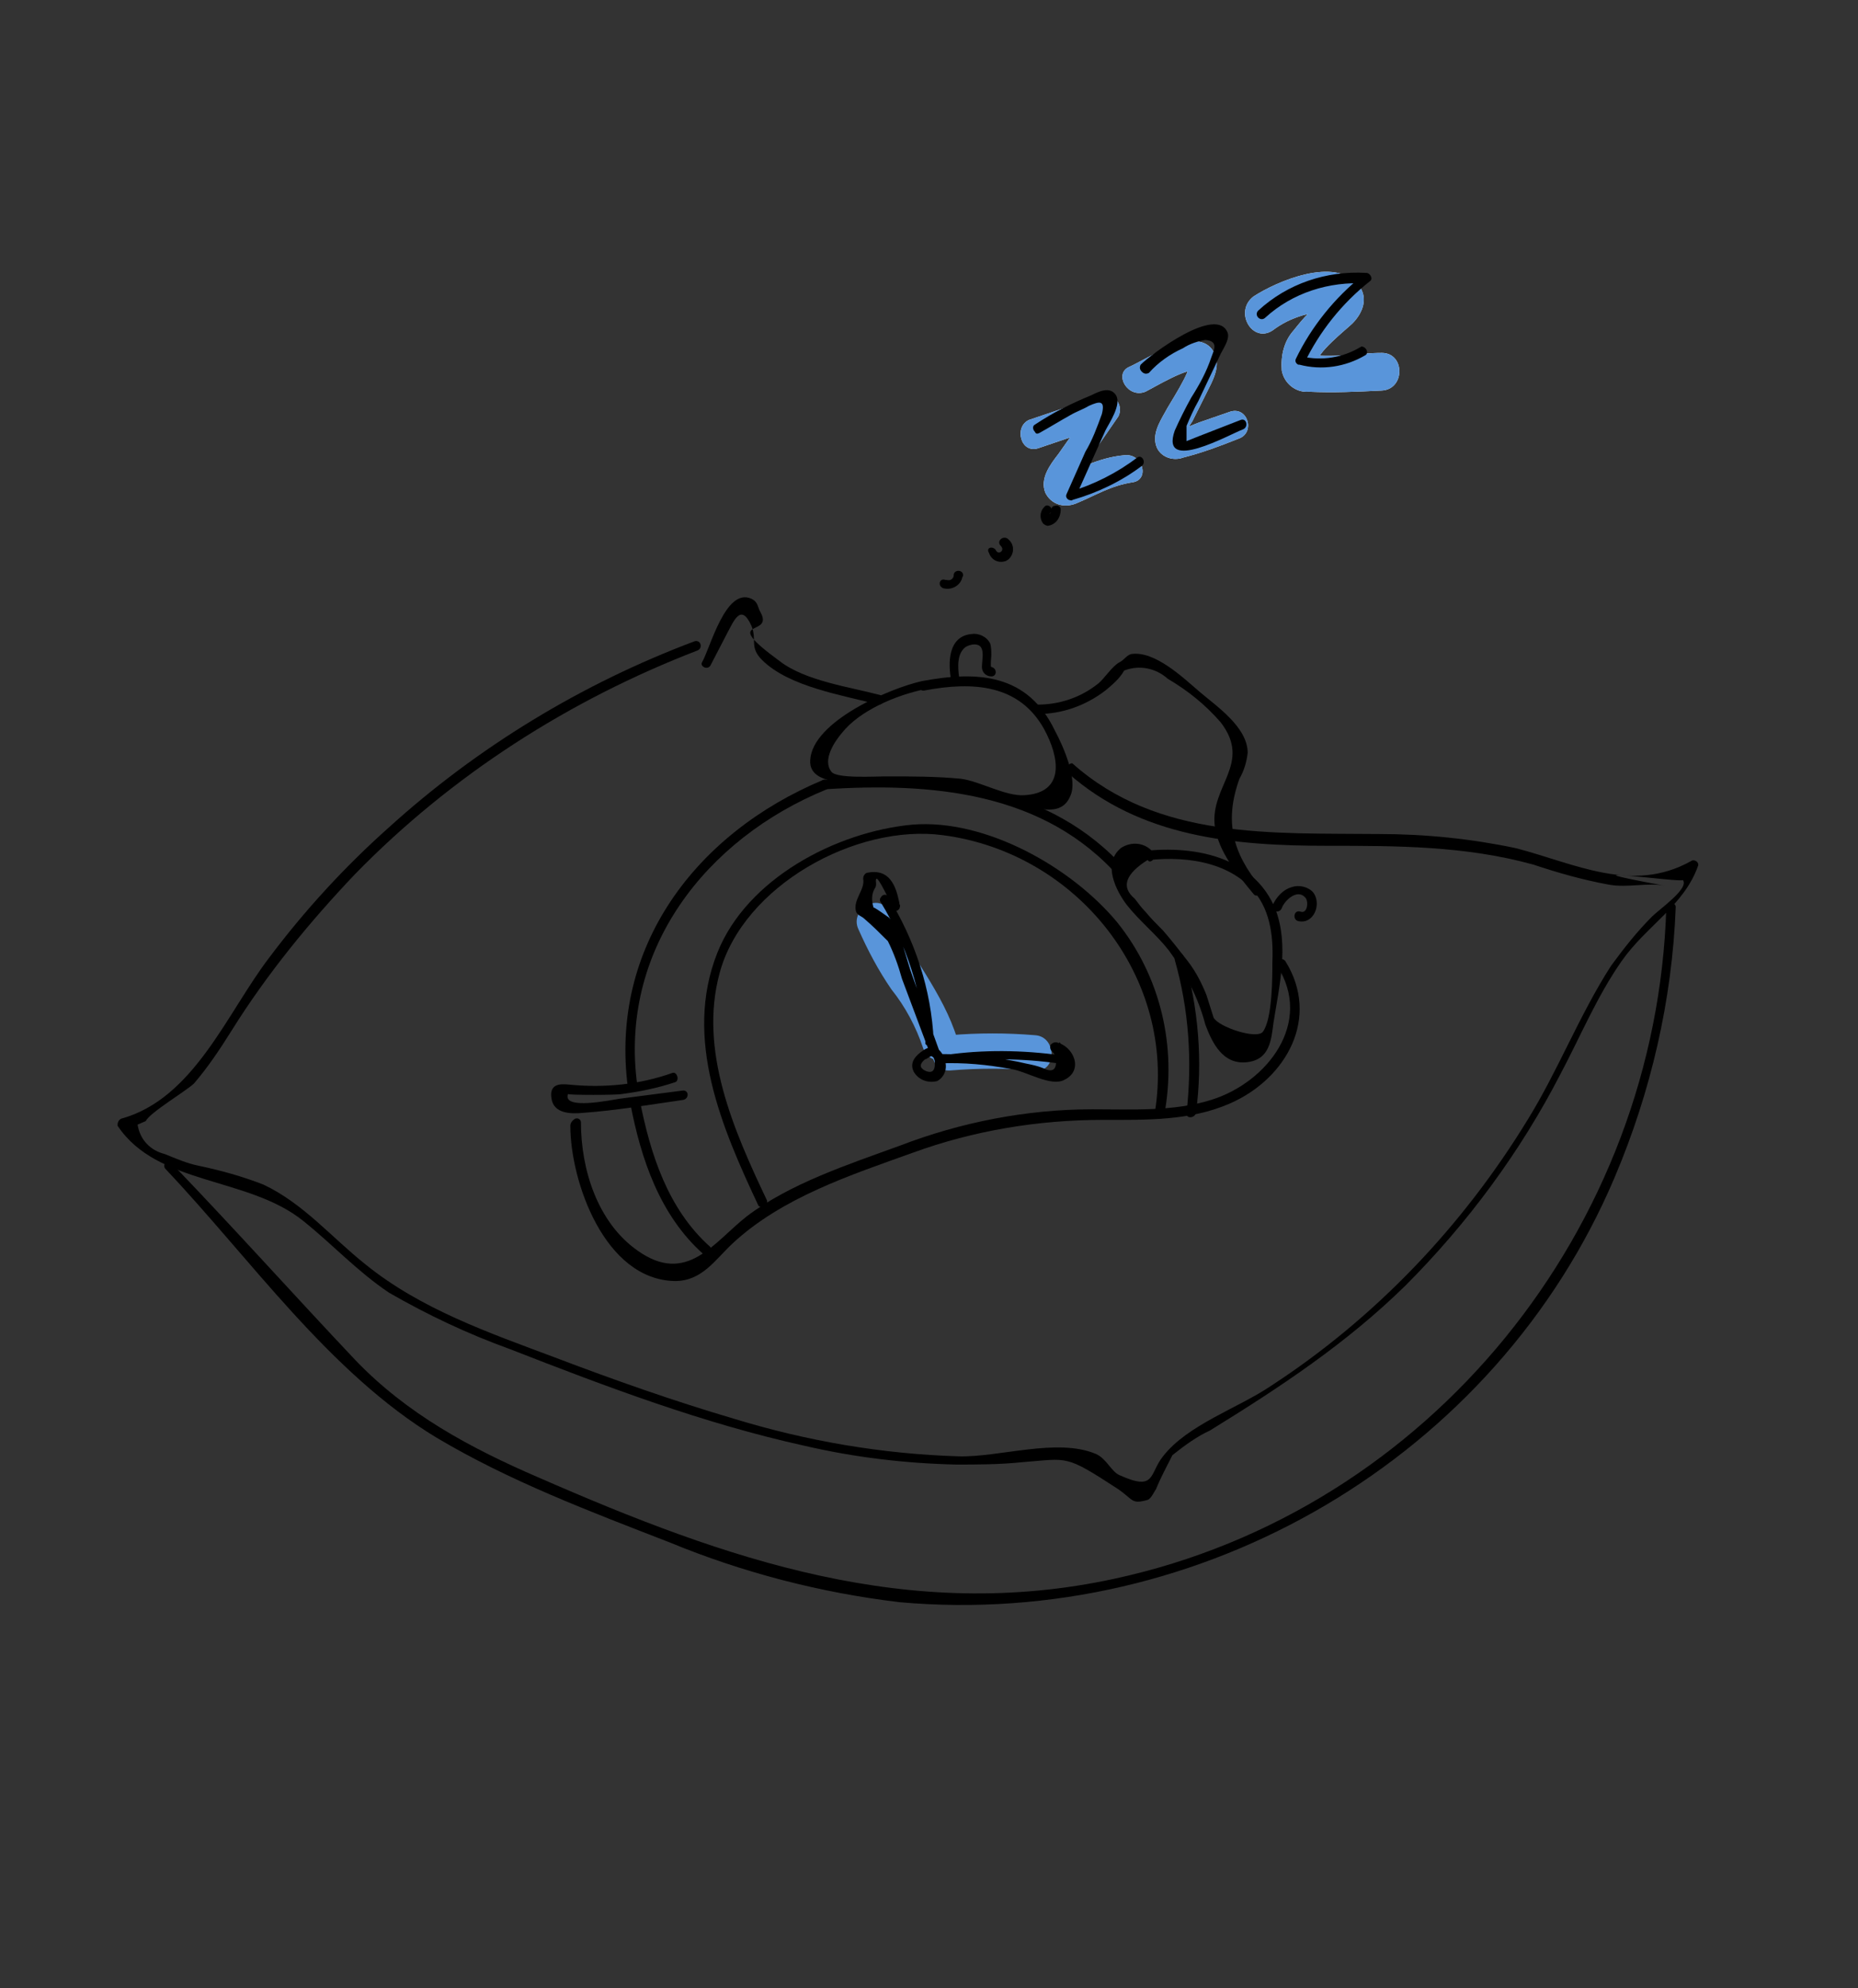 <?xml version="1.0" encoding="utf-8"?>
<!-- Generator: Adobe Illustrator 21.1.0, SVG Export Plug-In . SVG Version: 6.00 Build 0)  -->
<svg version="1.1" id="Layer_1" xmlns="http://www.w3.org/2000/svg" xmlns:xlink="http://www.w3.org/1999/xlink" x="0px" y="0px"
	 viewBox="0 0 158 169" style="enable-background:new 0 0 158 169;" xml:space="preserve">
<rect x="0" y="0" width="158" height="169" fill="#333333" stroke="none"/>
<style type="text/css">
	.st0{fill:#F9FAFB;}
	.st1{fill:#5995DA;}
</style>
<title>newclock</title>
<g id="Layer_2">
	<g id="bp_cover">
		<path class="st0" d="M88.3,38.1l6.2-2.1l-1.4-1.8l-3.1,4.4c-0.7,0.9-1.6,2.1-1.1,3.3c0.5,1,1.6,1.3,2.6,0.9c0,0,0,0,0,0
			c1.7-0.7,2.9-1.5,4.8-1.8c1.5-0.2,0.9-2.5-0.7-2.3c-1.1,0.1-2.1,0.4-3.1,0.8c-0.3,0.2-0.7,0.3-1,0.5c-0.2,0.1-0.5,0.3-0.7,0.4
			c0.1,0.8,0.3,0.9,0.5,0.5c0.2-0.1,0.6-0.9,0.8-1.1l1-1.5l2-2.9c0.3-0.6,0.1-1.3-0.5-1.7c-0.3-0.1-0.6-0.2-0.9-0.1l-6.2,2.1
			C86.2,36.3,86.8,38.6,88.3,38.1L88.3,38.1z"/>
		<path class="st0" d="M97.4,33.3c0.8-0.4,3.6-2.1,4.4-1.8l-0.7-0.6c0.3,0.5-1.7,3.5-2,4.1c-0.5,0.9-1.2,2-0.7,3.1
			c0.4,0.8,1.4,1.1,2.2,0.8c1.6-0.4,3.2-1,4.7-1.6c1.5-0.5,0.8-2.8-0.7-2.3l-2.6,0.9c-0.3,0.1-1.9,0.8-2,0.8l0.6,0.7
			c-0.1-0.2,0.6-1.3,0.8-1.6l1.2-2.4c0.5-1,1.2-2.2,0.7-3.3c-1.2-2.7-5.7,0.4-7.3,1.1C94.7,31.8,95.9,33.9,97.4,33.3L97.4,33.3z"/>
		<path class="st0" d="M108.2,28.1c0.8-0.6,1.6-1,2.6-1.3c0.4-0.1,2.2-0.6,2.5-0.3l-0.5-1.1c0,0.1-1.3,1.1-1.5,1.2
			c-0.5,0.5-0.9,1-1.3,1.5c-0.8,0.9-1.1,2.1-1,3.4c0.2,1.1,1.2,1.9,2.3,1.8c2.1,0.1,4.1,0,6.2-0.1c2-0.1,2-3.2,0-3.2
			s-4.4,0.5-6.3,0.1l0.9,0.7c-0.4-0.6,2.5-2.9,2.9-3.3c0.9-0.9,1.4-2.2,0.5-3.3c-2-2.4-6.9-0.3-8.9,1
			C104.9,26.5,106.5,29.2,108.2,28.1L108.2,28.1z"/>
		<path class="st1" d="M88.3,38.1l6.2-2.1l-1.4-1.8l-3.1,4.4c-0.7,0.9-1.6,2.1-1.1,3.3c0.5,1,1.6,1.3,2.6,0.9c0,0,0,0,0,0
			c1.7-0.7,2.9-1.5,4.8-1.8c1.5-0.2,0.9-2.5-0.7-2.3c-1.1,0.1-2.1,0.4-3.1,0.8c-0.3,0.2-0.7,0.3-1,0.5c-0.2,0.1-0.5,0.3-0.7,0.4
			c0.1,0.8,0.3,0.9,0.5,0.5c0.2-0.1,0.6-0.9,0.8-1.1l1-1.5l2-2.9c0.3-0.6,0.1-1.3-0.5-1.7c-0.3-0.1-0.6-0.2-0.9-0.1l-6.2,2.1
			C86.2,36.3,86.8,38.6,88.3,38.1L88.3,38.1z"/>
		<path class="st1" d="M97.4,33.3c0.8-0.4,3.6-2.1,4.4-1.8l-0.7-0.6c0.3,0.5-1.7,3.5-2,4.1c-0.5,0.9-1.2,2-0.7,3.1
			c0.4,0.8,1.4,1.1,2.2,0.8c1.6-0.4,3.2-1,4.7-1.6c1.5-0.5,0.8-2.8-0.7-2.3l-2.6,0.9c-0.3,0.1-1.9,0.8-2,0.8l0.6,0.7
			c-0.1-0.2,0.6-1.3,0.8-1.6l1.2-2.4c0.5-1,1.2-2.2,0.7-3.3c-1.2-2.7-5.7,0.4-7.3,1.1C94.7,31.8,95.9,33.9,97.4,33.3L97.4,33.3z"/>
		<path class="st1" d="M108.2,28.1c0.8-0.6,1.6-1,2.6-1.3c0.4-0.1,2.2-0.6,2.5-0.3l-0.5-1.1c0,0.1-1.3,1.1-1.5,1.2
			c-0.5,0.5-0.9,1-1.3,1.5c-0.8,0.9-1.1,2.1-1,3.4c0.2,1.1,1.2,1.9,2.3,1.8c2.1,0.1,4.1,0,6.2-0.1c2-0.1,2-3.2,0-3.2
			s-4.4,0.5-6.3,0.1l0.9,0.7c-0.4-0.6,2.5-2.9,2.9-3.3c0.9-0.9,1.4-2.2,0.5-3.3c-2-2.4-6.9-0.3-8.9,1
			C104.9,26.5,106.5,29.2,108.2,28.1L108.2,28.1z"/>
		<path class="st1" d="M81.4,88.3c-1.2-3.9-4-7.1-5.8-10.8c-0.8-1.7-3.4-0.2-2.6,1.5c0.8,1.8,1.7,3.5,2.8,5.1c1.2,1.5,2.1,3.2,2.7,5
			C79.1,90.9,82,90.2,81.4,88.3L81.4,88.3z"/>
		<path class="st1" d="M80.8,91c2.4-0.2,4.8-0.2,7.2,0c1.9,0.2,1.9-2.9,0-3c-2.4-0.2-4.8-0.2-7.2,0C78.8,88.1,78.8,91.1,80.8,91
			L80.8,91z"/>
		<path d="M53.6,93.8c0.9,4.7,2.5,9.5,6.2,12.8c0.4,0.3,0.9-0.2,0.6-0.6c-3.6-3.2-5.1-7.9-6-12.5C54.2,93.1,53.5,93.3,53.6,93.8
			L53.6,93.8z"/>
		<path d="M70,66.3c-10.8,4.5-18.2,14.2-16.6,26.2c0.1,0.5,0.8,0.3,0.8-0.2c-1.6-11.5,5.8-21,16.1-25.2C70.7,66.9,70.5,66.1,70,66.3
			L70,66.3z"/>
		<path d="M65.2,102c-2.8-5.9-5.8-12.7-4-19.3c2-7.4,11.6-12.7,19-11.7c11.4,1.5,19.9,12.1,18,23.6c-0.1,0.5,0.7,0.7,0.8,0.2
			c1.1-5.8-0.3-11.8-4-16.4c-3.9-4.7-11.2-8.8-17.4-8.3c-6.5,0.6-14.1,4.6-16.6,10.9c-2.9,7.3,0.4,14.9,3.5,21.5
			C64.8,102.8,65.4,102.4,65.2,102L65.2,102z"/>
		<path d="M99.9,81.6c1.2,4.2,1.5,8.6,1,13c-0.1,0.5,0.7,0.5,0.8,0c0.6-4.4,0.2-8.9-1-13.2C100.5,80.8,99.8,81,99.9,81.6L99.9,81.6z
			"/>
		<path d="M70.1,67.1c9.1-0.6,18.7,0.2,25.1,7.5c0.3,0.4,0.9-0.2,0.6-0.6c-6.5-7.4-16.3-8.3-25.7-7.7C69.6,66.3,69.6,67.1,70.1,67.1
			z"/>
		<path d="M98.1,72.5c-0.7-0.9-1.9-1-2.8-0.4c0,0-0.1,0.1-0.1,0.1c-1.4,1.3-0.3,3.5,0.6,4.7c1.1,1.4,2.5,2.5,3.6,3.9
			c1.4,1.9,2.5,4,3.1,6.3c0.6,1.6,1.5,3.4,3.5,3.2s2.1-1.9,2.3-3.4c0.5-3.1,1.3-6.5,0.2-9.5c-1.9-4.9-7.7-5.7-12.3-4.9
			c-0.5,0.1-0.3,0.8,0.2,0.8c3.3-0.6,7.4-0.4,9.9,2.1c1.7,1.7,2,4.1,1.9,6.4c0,1.3,0,4.8-0.8,5.9c-0.5,0.7-3.8-0.4-4.2-1.2
			c-0.2-0.6-0.4-1.3-0.6-1.9c-0.4-1-0.9-2-1.6-2.9c-0.7-0.9-1.4-1.8-2.1-2.6c-0.5-0.5-1-1-1.5-1.6c-0.3-0.3-0.6-0.7-0.9-1.1
			c-1.2-1-0.8-2.1,1.1-3.3C97.8,73.5,98.4,72.9,98.1,72.5L98.1,72.5z"/>
		<path d="M78.4,57.9c-2.7,0.6-9.3,3.4-9.5,6.7c-0.1,1.4,1.3,1.7,2.4,1.9c1.9,0.3,3.8,0.4,5.7,0.3c3.1,0.1,6.2,0.5,9.2,1.4
			c1.7,0.4,4,1.4,4.8-0.5c0.7-1.4-0.6-4.3-1.3-5.6C87.4,57.3,83.2,57,78.4,57.9c-0.5,0.1-0.3,0.9,0.2,0.8c4.2-0.8,8.1-0.5,10.2,3.3
			c1.3,2.4,1.8,5.4-1.7,5.6c-1.6,0.1-3.8-1.2-5.4-1.4c-2.1-0.2-4.2-0.2-6.4-0.2c-0.9,0-4.2,0.2-4.6-0.4c-0.8-1,0.3-2.6,0.9-3.3
			c1.5-1.9,4.6-3.2,7-3.7C79.2,58.5,78.9,57.8,78.4,57.9z"/>
		<path d="M81.6,57.9c-0.1-0.8-0.3-2,0.3-2.7c0.3-0.4,1.2-0.6,1.5-0.2s0.1,1.2,0.1,1.7c0,0.5,0.4,0.8,0.8,0.8c0.5,0,0.5-0.7,0-0.8
			c-0.1,0,0-0.9,0-1c0-0.3,0-0.7-0.1-1c-0.3-0.6-1-0.9-1.6-0.8c-2,0.2-2,2.5-1.7,4C80.9,58.5,81.6,58.3,81.6,57.9L81.6,57.9z"/>
		<path d="M109,77.2c0.2-0.6,1.3-1.7,2-0.9c0.3,0.3,0.2,1.4-0.4,1.2s-0.7,0.7-0.2,0.8c1.3,0.3,2-1.4,1.3-2.4
			c-0.4-0.5-1.2-0.7-1.8-0.5c-0.8,0.2-1.4,0.9-1.7,1.6C108,77.5,108.8,77.7,109,77.2L109,77.2z"/>
		<path d="M88.2,60.7c2.1,0,4.1-0.7,5.8-2c0.6-0.5,1.2-1,1.6-1.7c1.3-0.5,2.7-0.2,3.7,0.7c1.7,1,3.2,2.2,4.5,3.7
			c2.7,3.5-0.9,5.4-0.5,8.8c0.3,2.2,1.9,4.1,3.3,5.8c0.3,0.4,0.9-0.2,0.6-0.6c-2.4-2.9-3.1-5.6-1.8-9.2c0.4-0.7,0.6-1.4,0.7-2.2
			c0-2.2-2.7-4-4.1-5.2s-3.8-3.5-5.8-3.2c-0.4,0.1-0.6,0.5-1,0.7c-0.6,0.3-1.3,1.4-1.8,1.8c-1.5,1.2-3.3,1.8-5.2,1.8
			C87.7,59.9,87.7,60.7,88.2,60.7L88.2,60.7z"/>
		<path d="M78.5,89.3c-0.6,0.4-1.2,1-0.8,1.8c0.4,0.7,1.2,1,2,0.8c0.7-0.4,0.9-1.2,0.6-1.9C80,89,79.2,88.8,78.5,89.3
			c-0.2,0.1-0.2,0.4-0.1,0.6c0.1,0.1,0.3,0.2,0.4,0.1c0.2-0.1,0.4-0.3,0.5-0.2s0.2,0.3,0.2,0.5c0,0.3,0,0.7-0.3,0.8
			s-0.9-0.2-0.9-0.5s0.4-0.6,0.6-0.7C79.3,89.7,78.9,89.1,78.5,89.3z"/>
		<path d="M79.4,88.5c-0.2-4.4-1.6-8.6-3.9-12.3L75,76.8l1,0.6c0.2,0.1,0.4,0,0.5-0.2c0-0.1,0.1-0.2,0-0.3c-0.3-1.7-0.9-3.1-2.8-2.7
			c-0.2,0.1-0.3,0.3-0.3,0.5c0.2,0.9-0.9,1.8-0.6,2.8c0.1,0.3,0.5,0.4,0.7,0.6c0.7,0.6,1.3,1.2,2,1.9c0.5,1,0.9,2.1,1.2,3.2l2.4,6.4
			c0.2,0.5,0.9,0.3,0.8-0.2L77.6,83c-0.5-1.3-1-3.9-2-5c0.1,0.1-1.5-1.1-1.3-0.8c-0.2-0.6-0.2-1.2,0.1-1.7c0.1-0.1,0.1-0.3,0.1-0.4
			c-0.1-0.9,0.3-0.3,1.4,2l0.6-0.4l-1.1-0.6c-0.2-0.1-0.4,0-0.5,0.2c-0.1,0.1-0.1,0.3,0,0.4c2.2,3.6,3.5,7.7,3.8,11.9
			C78.6,89,79.4,89,79.4,88.5L79.4,88.5z"/>
		<path d="M81.1,90.3c3.2-0.4,6.4-0.3,9.6,0.2c0.2,0,0.4-0.1,0.5-0.3c0-0.1,0-0.3-0.1-0.4l-1-1.2l-0.4,0.7c0.3,1.5,0,2-1,1.5
			c-0.5-0.2-1-0.3-1.5-0.4c-0.8-0.2-1.6-0.3-2.5-0.5c-1.6-0.2-3.3-0.3-4.9-0.3c-0.2,0-0.4,0.2-0.3,0.5c0,0.2,0.2,0.3,0.3,0.3
			c2.1-0.1,4.2,0.1,6.3,0.5c1.2,0.2,3.3,1.5,4.4,0.9c1.7-0.8,0.8-2.9-0.7-3.2c-0.2,0-0.4,0.1-0.5,0.3c0,0.1,0,0.3,0.1,0.4l1,1.2
			l0.4-0.7c-3.2-0.5-6.6-0.6-9.8-0.2C80.5,89.6,80.5,90.4,81.1,90.3L81.1,90.3z"/>
		<path d="M57.2,91.2c-2.8,1-5.8,1.3-8.8,1c-0.9-0.1-1.7,0-1.5,1.2c0.2,1.3,1.7,1.3,2.7,1.2c2.8-0.2,5.7-0.7,8.5-1.1
			c0.5-0.1,0.5-0.8,0-0.8l-5.4,0.7c-0.7,0.1-4.9,1-4.4-0.4c0,0.1,4.2,0.1,4.6,0c1.5-0.2,3-0.5,4.5-1C57.8,91.9,57.6,91.1,57.2,91.2
			L57.2,91.2z"/>
		<path d="M48.5,95.7c0,4.7,2.9,13.1,8.9,13.2c2.3,0,3.4-1.8,4.9-3.2c4.2-3.9,10-5.8,15.3-7.7c5.2-1.9,10.7-2.8,16.2-2.8
			c3.6,0,7.4,0.1,10.8-1.4c4.8-2.1,7.7-7.3,4.7-12.1c-0.3-0.4-1,0-0.7,0.4c3.1,4.8-0.8,9.9-5.6,11.4c-3.2,1-6.7,0.8-10.1,0.8
			c-5.6,0-11.2,1.1-16.4,3.1c-4.4,1.6-9.3,3.2-13,6c-2.8,2.2-5.1,5.9-9.3,2.9c-3.4-2.4-4.8-6.9-4.8-10.9c0-0.2-0.2-0.4-0.5-0.3
			C48.6,95.3,48.5,95.5,48.5,95.7L48.5,95.7z"/>
		<path d="M60.4,56.6l1.4-2.7c0.6-1.1,1.2-2.7,2.1-0.7c0.5,1.2-0.2,1.8,0.9,2.9c2.3,2.3,6.9,3,9.9,3.8c0.2,0,0.4-0.1,0.4-0.4
			c0-0.2-0.1-0.3-0.2-0.4c-2.6-0.7-6.4-1.2-8.6-2.9c-5.2-3.8-0.5-2-1.6-4.1c-0.3-0.5-0.2-0.9-0.8-1.2c-2.2-1-3.5,4.2-4.2,5.4
			C59.5,56.6,60.1,57,60.4,56.6z"/>
		<path d="M90.8,65.7c6.2,5.5,14.2,6.2,22.1,6.2c5.9,0,11.7,0,17.5,1.6c2.1,0.7,4.2,1.3,6.4,1.7c1.6,0.3,3.3-0.2,4.8,0.1
			c-10.3-1.9,1.7-0.2,1.5-0.5c0.6,0.7-2,2.5-2.6,3.1c-1.3,1.3-2.4,2.7-3.5,4.2c-2.7,4.2-4.5,8.9-7.1,13.1
			c-5.5,9-12.9,16.8-21.8,22.6c-2.8,1.9-7.1,3.3-9.2,6c-1.2,1.5-0.6,3-3.7,1.6c-0.7-0.3-1.1-1.4-2-1.8c-3.3-1.4-8.2,0.3-11.7,0.2
			c-6.5-0.2-12.9-1.3-19.1-3.2c-5.1-1.5-10.2-3.3-15.2-5.2c-5.6-2.1-11.4-4.1-16.1-7.9c-2.9-2.3-5.3-5.2-8.7-6.8
			c-1.8-0.7-3.6-1.2-5.5-1.6c-1-0.2-1.9-0.6-2.9-1c-1.2-0.3-2.1-1.2-2.3-2.5l0.7-0.3c0.3-0.7,3.5-2.6,4.1-3.2
			c1.2-1.4,2.2-2.9,3.2-4.5c3-4.8,6.6-9.2,10.5-13.3c8.2-8.4,18.2-14.8,29.1-19c0.5-0.2,0.3-0.9-0.2-0.8c-9.6,3.6-18.5,9-26.1,15.9
			c-3.7,3.3-7.1,7-10.1,11c-3.6,4.7-6.4,12-12.6,13.7c-0.2,0.1-0.3,0.3-0.3,0.5c0,0,0,0.1,0,0.1c3.4,5.1,11.1,4.3,15.8,8.1
			c2.5,2,4.6,4.3,7.3,6.1c3.3,1.9,6.7,3.5,10.3,4.8c8.2,3.2,16.4,6.3,25,8.2c4.3,1,8.6,1.5,12.9,1.6c1.8,0,3.7,0,5.6-0.2
			c4-0.3,3.6-0.7,8.2,2.3c1.3,0.9,1.1,1.3,2.5,0.9c0.3-0.1,0.6-0.8,0.7-0.9c0.4-1,0.9-1.9,1.4-2.9c1-0.8,2.1-1.6,3.2-2.1
			c6-3.7,11.6-7.4,16.6-12.3c5.3-5.3,9.8-11.4,13.2-18c1.7-3.2,3.1-6.6,5.2-9.6s5.3-4.7,6.5-8.1c0.1-0.3-0.3-0.6-0.6-0.4
			c-5,2.8-9.9,0.2-14.9-1.1c-3.8-0.8-7.7-1.2-11.6-1.2c-9.1-0.1-18.8,0.5-26.1-6C91,64.8,90.4,65.3,90.8,65.7L90.8,65.7z"/>
		<path d="M14.1,99.4c7.2,7.6,13.9,17.3,23,22.8c6.2,3.7,13.1,6.3,19.8,8.9c6.3,2.6,12.9,4.3,19.6,5.1c25.7,2.3,50.7-12.3,60.8-36.1
			c3.1-7.3,4.9-15.1,5.2-23c0-0.2-0.2-0.4-0.5-0.3c-0.2,0-0.3,0.2-0.3,0.3c-0.8,27.3-20.1,51.3-46.9,57.1c-17.5,3.8-33-1.6-49-8.6
			c-5.8-2.5-11.2-5.4-15.6-10c-5.2-5.5-10.3-11.2-15.6-16.7C14.3,98.5,13.7,99,14.1,99.4z"/>
		<path d="M80.2,50c0.7,0.2,1.4-0.2,1.6-0.8c0-0.1,0.1-0.2,0.1-0.3c0-0.5-0.8-0.5-0.8,0c0,0.3-0.3,0.5-0.6,0.4c0,0-0.1,0-0.1,0
			C79.9,49.1,79.7,49.8,80.2,50z"/>
		<path d="M84.1,47c0.2,0.6,0.8,0.9,1.4,0.7c0.1,0,0.1-0.1,0.2-0.1c0.5-0.4,0.6-1.1,0.2-1.6c-0.1-0.1-0.1-0.1-0.2-0.2
			c-0.4-0.3-1,0.2-0.6,0.6s-0.2,0.8-0.4,0.4S83.8,46.5,84.1,47L84.1,47z"/>
		<path d="M88.8,43.1c-0.4,0.4-0.4,1-0.1,1.4c0.1,0.1,0.3,0.2,0.4,0.2c0.7-0.1,1.1-0.7,1.1-1.4c0-0.2-0.2-0.4-0.5-0.3
			c-0.2,0-0.3,0.2-0.3,0.3c0,0.3-0.2,0.6-0.5,0.6c0,0,0,0,0,0l0.4,0.2c-0.1-0.1-0.1-0.3,0-0.5C89.7,43.3,89.1,42.7,88.8,43.1z"/>
		<path d="M88.4,36.8c0.9-0.5,1.7-1,2.6-1.5c0.5-0.3,1.1-0.5,1.6-0.8c0.9-0.4,1.4-0.5,1.1,0.7c-0.4,1.1-0.8,2.2-1.4,3.2L90.7,42
			c-0.1,0.2,0,0.4,0.2,0.5c0.1,0,0.2,0.1,0.3,0c2.1-0.6,4.2-1.6,5.9-2.9c0.4-0.3,0-1-0.4-0.7c-1.7,1.3-3.7,2.3-5.7,2.9l0.4,0.6
			l2.6-5.8c0.3-0.6,1.4-2.2,0.9-3s-1.5-0.3-2.1,0c-1.7,0.7-3.3,1.5-4.8,2.5c-0.2,0.1-0.2,0.4,0,0.6C88.1,36.9,88.2,36.9,88.4,36.8
			L88.4,36.8z"/>
		<path d="M97.7,31.7c0.8-0.9,1.8-1.6,2.9-2.1c0.6-0.4,1.3-0.6,1.9-0.7c1.2,0.1,0.7,0.9,0.5,1.5c-0.4,1.2-1,2.3-1.7,3.4
			c-0.5,0.9-1,1.9-1.4,2.8c-1.3,3.7,4.7,0.3,5.8-0.1c0.5-0.2,0.3-1-0.2-0.8l-3.6,1.4l-1,0.4v-1.3c0.3-0.7,0.6-1.4,1-2.1l1.8-3.8
			c0.2-0.5,0.9-1.4,0.7-2c-0.9-2.4-6.5,1.8-7.4,2.7c-0.1,0.2-0.1,0.4,0.1,0.6C97.3,31.8,97.5,31.8,97.7,31.7L97.7,31.7z"/>
		<path d="M107.6,27c2.3-2.1,5.4-3.1,8.6-2.9l-0.3-0.7c-2.4,1.9-4.4,4.4-5.7,7.1c-0.1,0.2,0,0.4,0.2,0.5c0,0,0.1,0,0.1,0
			c1.9,0.5,3.9,0.2,5.6-0.8c0.2-0.1,0.2-0.4,0-0.6c-0.1-0.1-0.3-0.2-0.4-0.1c-1.5,0.9-3.3,1.2-5,0.8l0.2,0.6c1.3-2.7,3.2-5.1,5.6-7
			c0.3-0.2,0-0.7-0.3-0.7c-3.4-0.2-6.7,0.9-9.2,3.2C106.6,26.8,107.2,27.4,107.6,27L107.6,27z"/>
	</g>
</g>
</svg>

